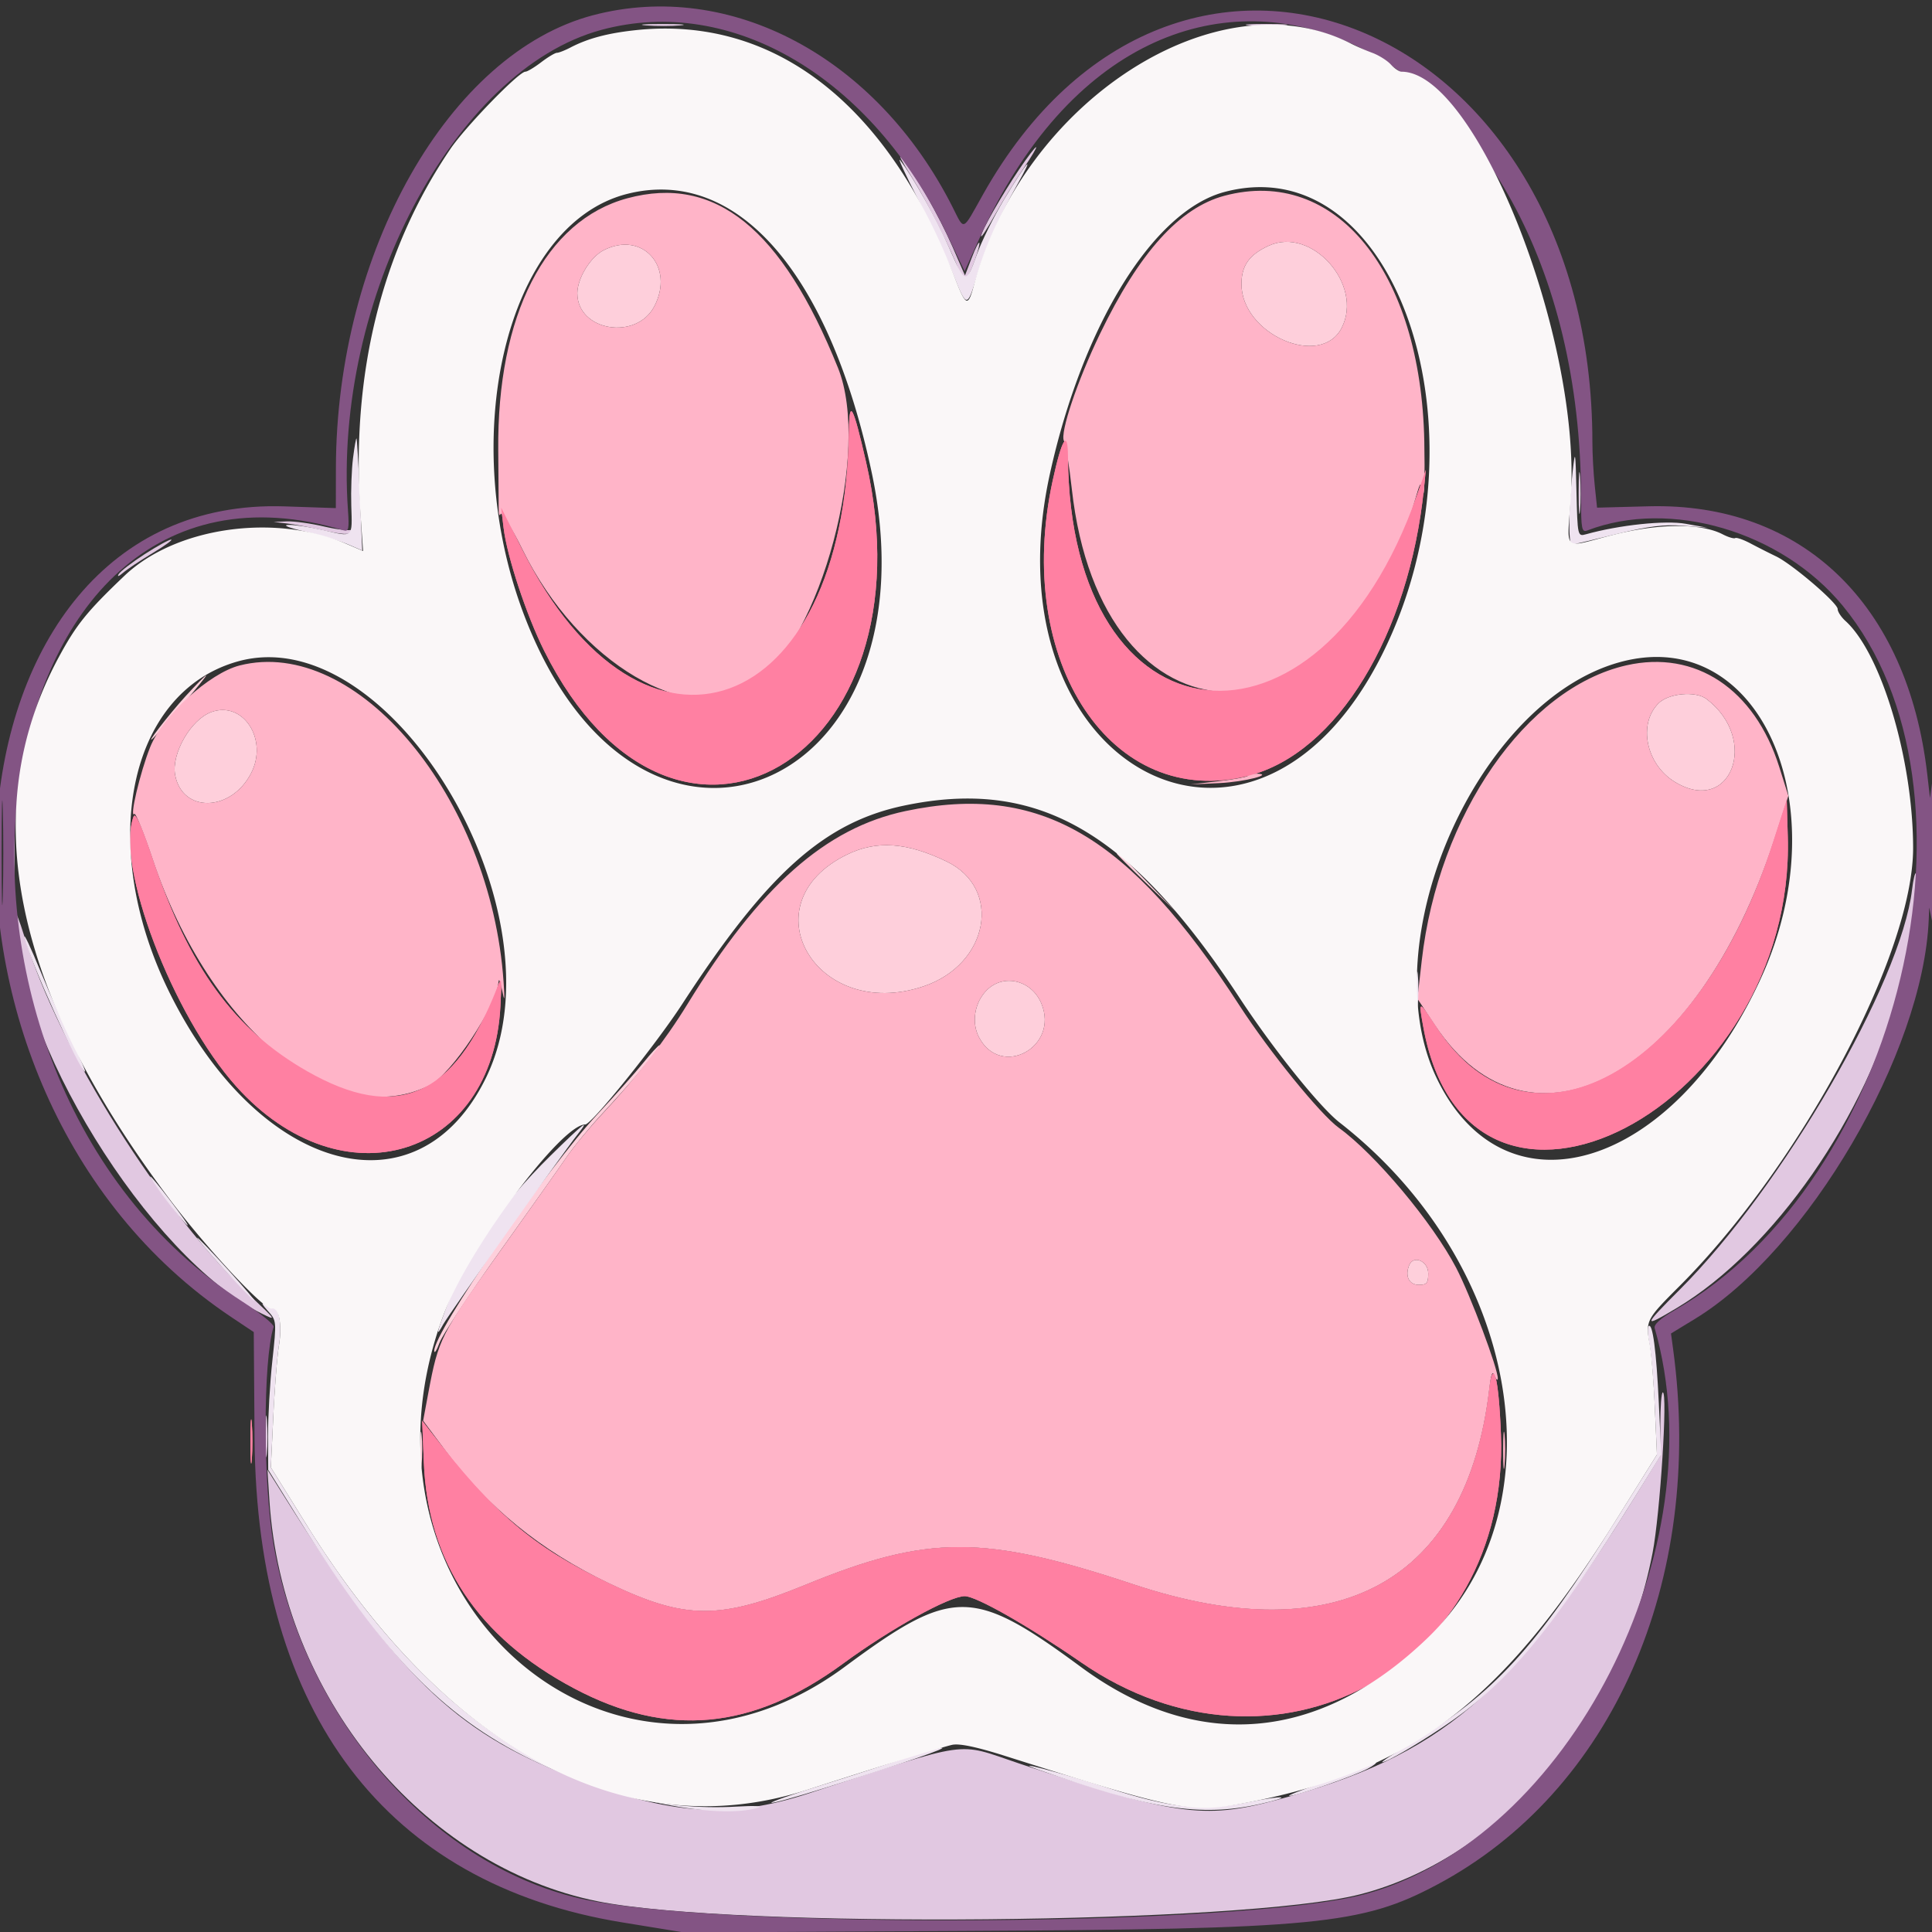 <svg xmlns="http://www.w3.org/2000/svg" width="512" height="512"><rect width="100%" height="100%" fill="#333333" stroke="none"/><path fill="#ff80a2" fill-rule="evenodd" d="M224.985 114c-.893 76.224-54.548 95.725-86.673 31.5l-5.502-11 .651 5.413c.913 7.59 6.048 23.118 10.776 32.587 34.534 69.16 103.333 28.827 85.288-50-3.46-15.113-4.441-16.951-4.54-8.5m53.996 13.32c-10.496 48.159 15.727 87.584 52.019 78.211 23.337-6.028 42.387-37.274 46.354-76.031l.511-5-2.366 6.75c-26.057 74.304-92.105 66.847-92.481-10.441-.035-7.126-1.624-4.562-4.037 6.511m190.727 96.397c-19.568 60.812-64.692 85.54-88.902 48.718-4.938-7.512-4.911-7.508-3.645-.435 11.952 66.811 98.692 21.671 96.621-50.283l-.282-9.783zm-434.296-7.349c-4.904 12.781 10.305 52.754 27.239 71.588 28.069 31.22 67.933 19.031 69.97-21.395.387-7.684.342-7.897-.972-4.55-11.31 28.804-26.527 35.421-50.271 21.862-19.311-11.027-31.306-27.504-40.914-56.202-2.953-8.819-4.595-12.494-5.052-11.303m359.255 151.809c-5.989 50.958-40.099 69.699-94.167 51.739-39.825-13.23-54.592-13.219-87 .059-22.886 9.377-31.91 9.301-52.22-.439-20.132-9.654-30.266-18.271-47.091-40.045l-2.311-2.991.44 11c1.06 26.488 14.27 46.381 39.792 59.923 24.825 13.171 47.285 11.092 71.39-6.611C235.981 431.647 251.591 423 255.657 423c3.033 0 16.694 7.768 30.843 17.538 51.165 35.331 113.556 1.484 111.262-60.358-.557-15.019-2.057-20.835-3.095-12.003M66.36 382c0 5.225.169 7.363.375 4.75s.206-6.887 0-9.5-.375-.475-.375 4.75"/><path fill="#e1c8e1" fill-rule="evenodd" d="M171.28 6.736c2.629.207 6.679.204 9-.005 2.321-.21.17-.379-4.78-.376s-6.849.175-4.22.381m160 0c2.629.207 6.679.204 9-.005 2.321-.21.17-.379-4.78-.376s-6.849.175-4.22.381M270.179 44.75c-4.683 6.912-10.183 16.558-10.168 17.831.007.505 1.633-1.993 3.614-5.553s5.368-9.072 7.526-12.25S274.85 39 274.575 39s-2.254 2.587-4.396 5.75m-28.606 2.092c4.031 6.375 10.905 20.065 12.758 25.408.992 2.863 2.085 2.028 3.88-2.964 2.191-6.095 1.546-6.834-.741-.847l-1.741 4.56-3.287-7.561c-3.591-8.26-10.063-19.601-13.398-23.479-1.163-1.352-.025.845 2.529 4.883M418.355 130.5c-.003 4.95.166 7.101.376 4.78.209-2.321.212-6.371.005-9-.206-2.629-.378-.73-.381 4.22M76 138.72c1.925.219 6.391 1.059 9.924 1.866 4.902 1.118 6.679 1.188 7.5.293.777-.846.752-.99-.091-.518-.642.36-4.017-.017-7.5-.838-3.483-.822-7.908-1.428-9.833-1.348l-3.5.145zm-37.724 8.18c-3.319 2.145-6.391 4.508-6.827 5.25-.45.766.038.626 1.129-.325 1.057-.921 4.596-3.284 7.863-5.25S45.916 143 45.346 143s-3.751 1.755-7.07 3.9M3.392 225c0 7.425.157 10.463.35 6.75s.192-9.787 0-13.5c-.193-3.713-.35-.675-.35 6.75m503.323 10.757c-2.918 24.638-34.351 78.793-61.48 105.922-9.92 9.92-10.008 10.426-.858 4.943 25.688-15.396 50.516-51.092 59.115-84.993 2.329-9.18 5.168-29.302 4.262-30.208-.258-.259-.726 1.693-1.039 4.336M4.054 242.14c-1.048 32.06 35.467 91.269 65.377 106.009 3.877 1.911 3.751 1.707-2.666-4.322C42.874 321.382 15.623 278.12 6.403 248c-1.263-4.125-2.32-6.762-2.349-5.86M440 377.396v8.396l-6.092 9.854c-33.306 53.872-51.909 69.67-95.939 81.469-18.976 5.085-27.118 3.911-67.969-9.803-16.854-5.658-12.003-6.348-55.5 7.899-21.251 6.961-36.763 5.89-63.186-4.361-31.014-12.032-46.179-26.872-76.128-74.491l-4.313-6.859.519 8.075c3.322 51.712 40.365 96.923 87.108 106.314 36.055 7.244 171.109 6.012 201.815-1.842 37.428-9.572 69.149-46.554 77.631-90.503 2.004-10.386 4.053-42.544 2.71-42.544-.361 0-.656 3.778-.656 8.396M70.355 380.5c-.003 4.95.166 7.101.376 4.78.209-2.321.212-6.371.005-9-.206-2.629-.378-.73-.381 4.22"/><path fill="#fecfdb" fill-rule="evenodd" d="M336.222 65.123C331.058 67.49 329 70.382 329 75.272c0 13.294 20.943 22.474 26.547 11.637 5.899-11.407-7.938-27.006-19.325-21.786M160.03 66.279c-3.56 1.802-7.03 7.451-7.03 11.446 0 10.008 15.669 12.618 20.434 3.403 5.413-10.468-3.201-20.011-13.404-14.849M49.149 184.528c-4.385 4.797-11.266 13.73-8.453 10.972 2.336-2.289 14.342-16.5 13.941-16.5-.24 0-2.71 2.487-5.488 5.528m390.372 1.86c-5.476 5.476-3.305 16.11 4.242 20.774 14.835 9.169 22.692-11.097 8.496-21.912-2.886-2.199-10.041-1.559-12.738 1.138M56 188.704c-5.433 1.976-10.644 11.05-9.586 16.689 1.896 10.105 14.811 9.808 20.122-.462 4.623-8.94-2.102-19.296-10.536-16.227m168.5 37.751c-26.557 12.936-8.3 44.494 20.215 34.942 17.356-5.814 21.053-25.943 6.085-33.131-10.538-5.061-18.503-5.609-26.3-1.811m71.5-.18c0 .151 3.488 3.639 7.75 7.75l7.75 7.475-7.475-7.75c-6.943-7.198-8.025-8.206-8.025-7.475m-34.479 36.113c-3.246 3.247-4.135 8.523-2.099 12.461 5.734 11.088 21.355 2.685 16.555-8.905-2.564-6.19-9.995-8.017-14.456-3.556M170.4 281.75c-2.113 2.613-7.454 8.607-11.871 13.321-13.528 14.44-43.633 58.046-43.446 62.929.032.825.668-.16 1.414-2.189s7.882-12.829 15.858-24 15.996-22.515 17.823-25.209 6.08-7.869 9.452-11.5 7.623-8.402 9.448-10.602 3.975-4.788 4.776-5.75 1.215-1.75.921-1.75-2.263 2.137-4.375 4.75m203.011 53.621c-1.112 2.897.021 5.129 2.603 5.129 2.096 0 2.486-.471 2.486-3 0-3.355-3.98-5.019-5.089-2.129M111.343 384.5c.003 4.4.179 6.076.39 3.724s.209-5.952-.006-8-.388-.124-.384 4.276"/><path fill="#ffb4c8" fill-rule="evenodd" d="M166.271 52.54c-21.736 5.854-34.592 30.97-34.229 66.873.072 7.198.126 14.212.119 15.587s.221 1.923.507 1.218 2.911 3.569 5.833 9.5c14.823 30.081 44.164 47.374 61.136 36.032 17.905-11.966 31.3-62.257 22.44-84.25-14.897-36.978-32.572-51.218-55.806-44.96m158.229-.667c-11.896 3.168-22.587 15.032-33.005 36.627-5.98 12.395-10.637 26.225-9.541 28.335.475.916 1.411 6.615 2.078 12.665 7.788 70.557 70.495 72.278 91.112 2.5 1.326-4.489 1.331-4.492 1.977-1.5.356 1.65.505-4.425.332-13.5-.86-45.049-23.551-72.957-52.953-65.127m11.722 13.25C331.058 67.49 329 70.382 329 75.272c0 13.294 20.943 22.474 26.547 11.637 5.899-11.407-7.938-27.006-19.325-21.786M160.03 66.279c-3.56 1.802-7.03 7.451-7.03 11.446 0 10.008 15.669 12.618 20.434 3.403 5.413-10.468-3.201-20.011-13.404-14.849M63.5 176.357C55.466 178.4 43.113 189.677 39.792 198c-2.675 6.706-5.602 19.144-4.167 17.708.344-.343 2.557 5.148 4.919 12.202 15.039 44.918 48.791 72.345 73.381 59.629 5.838-3.019 17.603-20.771 18.217-27.486.078-.854.502.247.942 2.447.638 3.192.712 2.73.369-2.286-3.357-49.062-38.956-91.737-69.953-83.857m367.5-.035c-26.573 6.035-49.843 39.622-54.225 78.266l-1.144 10.088 4.718 7.097c25.037 37.661 69.442 13.44 89.702-48.929l3.882-11.952-2.431-7.696c-6.516-20.622-22.203-31.031-40.502-26.874m8.521 10.066c-5.476 5.476-3.305 16.11 4.242 20.774 14.835 9.169 22.692-11.097 8.496-21.912-2.886-2.199-10.041-1.559-12.738 1.138M56 188.704c-5.433 1.976-10.644 11.05-9.586 16.689 1.896 10.105 14.811 9.808 20.122-.462 4.623-8.94-2.102-19.296-10.536-16.227m274.737 16.892c-.328.328-3.891.979-7.917 1.446l-7.32.849 7.693-.364c6.632-.314 14.757-2.4 9.724-2.497-.871-.016-1.852.238-2.18.566m-90.763 9.344c-21.177 4.469-38.64 19.938-57.824 51.222-5.867 9.566-13.496 19.401-22.452 28.94-3.409 3.631-7.694 8.806-9.523 11.5s-9.982 14.232-18.118 25.64c-15.261 21.399-15.879 22.624-18.52 36.758l-1.401 7.5 5.605 7.5c11.677 15.626 25.447 26.861 43.575 35.554 20.271 9.72 29.309 9.793 52.184.421 32.408-13.278 47.175-13.289 87-.059 54.08 17.964 88.178-.779 94.17-51.765.478-4.069.862-5.045 1.422-3.613.422 1.079.799 1.443.838.809.146-2.402-7.274-22.156-11.023-29.347-6.267-12.02-21.495-30.196-31.086-37.105-4.863-3.503-18.429-20.198-26.324-32.395-29.276-45.226-53.016-59.054-88.523-51.56M224.5 226.455c-26.557 12.936-8.3 44.494 20.215 34.942 17.356-5.814 21.053-25.943 6.085-33.131-10.538-5.061-18.503-5.609-26.3-1.811m37.021 35.933c-3.246 3.247-4.135 8.523-2.099 12.461 5.734 11.088 21.355 2.685 16.555-8.905-2.564-6.19-9.995-8.017-14.456-3.556m111.89 72.983c-1.112 2.897.021 5.129 2.603 5.129 2.096 0 2.486-.471 2.486-3 0-3.355-3.98-5.019-5.089-2.129m24.932 49.129c.003 4.4.179 6.076.39 3.724s.209-5.952-.006-8-.388-.124-.384 4.276"/><path fill="#ff80a2" fill-rule="evenodd" d="M224.985 114c-.893 76.224-54.548 95.725-86.673 31.5l-5.502-11 .651 5.413c.913 7.59 6.048 23.118 10.776 32.587 34.534 69.16 103.333 28.827 85.288-50-3.46-15.113-4.441-16.951-4.54-8.5m53.996 13.32c-10.496 48.159 15.727 87.584 52.019 78.211 23.337-6.028 42.387-37.274 46.354-76.031l.511-5-2.366 6.75c-26.057 74.304-92.105 66.847-92.481-10.441-.035-7.126-1.624-4.562-4.037 6.511m190.727 96.397c-19.568 60.812-64.692 85.54-88.902 48.718-4.938-7.512-4.911-7.508-3.645-.435 11.952 66.811 98.692 21.671 96.621-50.283l-.282-9.783zm-434.296-7.349c-4.904 12.781 10.305 52.754 27.239 71.588 28.069 31.22 67.933 19.031 69.97-21.395.387-7.684.342-7.897-.972-4.55-11.31 28.804-26.527 35.421-50.271 21.862-19.311-11.027-31.306-27.504-40.914-56.202-2.953-8.819-4.595-12.494-5.052-11.303m359.255 151.809c-5.989 50.958-40.099 69.699-94.167 51.739-39.825-13.23-54.592-13.219-87 .059-22.886 9.377-31.91 9.301-52.22-.439-20.132-9.654-30.266-18.271-47.091-40.045l-2.311-2.991.44 11c1.06 26.488 14.27 46.381 39.792 59.923 24.825 13.171 47.285 11.092 71.39-6.611C235.981 431.647 251.591 423 255.657 423c3.033 0 16.694 7.768 30.843 17.538 51.165 35.331 113.556 1.484 111.262-60.358-.557-15.019-2.057-20.835-3.095-12.003M66.36 382c0 5.225.169 7.363.375 4.75s.206-6.887 0-9.5-.375-.475-.375 4.75"/><path fill="#835484" fill-rule="evenodd" d="M157.216 4.019c-38.161 9.998-68.098 62.701-68.198 120.058L89 134.655l-13.499-.458C-18.77 131-29.169 288.628 61.326 349.059l5.925 3.956.21 28.243c.543 72.835 34.874 118.002 97.438 128.195l16.349 2.663 73.626-.389c94.041-.498 105.972-1.656 125.869-12.222 46.464-24.674 71.033-80.393 62.64-142.061l-.552-4.056 6.335-3.859c29.877-18.206 60.521-70.533 61.966-105.814l.131-3.215.737 3.5c.405 1.925.728-6.625.718-19s-.295-20.475-.633-18l-.615 4.5-.724-6.29c-5.198-45.157-33.232-72.113-73.878-71.036l-13.632.361-.618-5.914c-.34-3.253-.618-8.378-.618-11.389C422 5.323 311.625-39.539 260.482 51.583c-5.591 9.962-4.818 9.66-8.109 3.167-20.069-39.606-58.803-60.256-95.157-50.731m2.146 3.903c-39.044 10.563-71.148 71.446-67.146 127.336.349 4.874.172 5.687-1.152 5.288C-7.973 110.708-30.601 283.812 64.338 345c4.694 3.025 8.368 6.02 8.166 6.656-2.823 8.851-2.813 41.575.018 57.81 7.932 45.486 41.444 84.274 80.842 93.571 35.353 8.343 176.245 7.61 208.427-1.084 53.842-14.545 93.447-91.95 76.724-149.953-.286-.994 1.509-2.613 5.318-4.797 59.976-34.391 84.646-138.013 44.457-186.737-16.212-19.654-45.664-28.318-67.62-19.893-1.484.57-1.67-.363-1.67-8.36 0-125.91-112.064-174.231-159.549-68.797l-3.812 8.464-4.7-9.807C231.01 20.482 193.945-1.435 159.362 7.922M.428 226c0 12.375.143 17.438.319 11.25.175-6.187.175-16.312 0-22.5-.176-6.187-.319-1.125-.319 11.25"/><path fill="#efe3f0" fill-rule="evenodd" d="M243.377 53c3.513 6.875 7.677 15.757 9.255 19.738 3.52 8.882 3.678 8.894 6.242.451 2.412-7.94 5.577-15.114 10.672-24.189 5.026-8.951 2.664-6.338-3.412 3.774-2.734 4.551-6.017 11.189-7.295 14.753-2.842 7.925-3.069 7.868-7.293-1.849-3.28-7.547-9.733-19.073-12.975-23.178-.869-1.1 1.294 3.625 4.806 10.5M93.553 121.423c-.379 3.034-.586 8.682-.461 12.553.281 8.649.565 8.391-7.197 6.561-3.517-.829-7.745-1.475-9.395-1.435-1.808.043-.02.763 4.5 1.811 4.125.957 9.188 2.47 11.251 3.363l3.752 1.623-.641-14.7c-.352-8.084-.748-14.832-.88-14.995s-.55 2.186-.929 5.219M416.764 125c-1.094 9.672-1.175 19.521-.159 19.348.492-.083 5.845-1.361 11.895-2.839 8.427-2.06 12.52-2.568 17.5-2.174l6.5.514-5.758-1.039c-5.393-.973-17.654.317-26.459 2.785-2.19.613-2.221.471-2.5-11.237-.263-11.037-.334-11.408-1.019-5.358M6.501 248.483C7.765 254.248 21.188 284 22.525 284c.275 0-1.145-3.262-3.156-7.25s-5.876-12.65-8.589-19.25-4.639-10.657-4.279-9.017M375.343 262.5c.003 4.4.179 6.076.39 3.724s.209-5.952-.006-8-.388-.124-.384 4.276m-229.444 43.759c-13.412 13.188-22.317 26.233-27.814 40.741-2.393 6.316-2.595 7.585-.635 3.982 1.399-2.571 31.58-45.245 35.526-50.232 3.692-4.666 1.671-3.093-7.077 5.509m-103.802 9.109c1.872 2.677 4.891 6.502 6.709 8.5s.952.482-1.925-3.368c-6.349-8.496-9.494-11.87-4.784-5.132m16.916 20.647c3.974 4.408 7.734 8.321 8.356 8.697s-2.412-3.231-6.742-8.014c-4.33-4.784-8.09-8.698-8.356-8.698s2.768 3.607 6.742 8.015m11.901 11.313c2.407 2.643 2.411 2.681 1.249 13.411-.641 5.919-1.147 14.811-1.125 19.761l.042 9 8.21 13.235c22.766 36.698 39.176 53.294 64.071 64.796 20.665 9.548 46.881 14.783 57.639 11.509 1.375-.418-1.1-.549-5.5-.289-42.975 2.533-82.142-23.039-114.199-74.563l-9.526-15.311.66-13.689c.364-7.528 1.03-15.903 1.48-18.61.852-5.111.121-10.067-1.487-10.093-.51-.009-1.603-.419-2.428-.912-.825-.492-.414.297.914 1.755m365.975 4.113c-.336.338-.226 2.514.243 4.836.47 2.323 1.107 9.848 1.415 16.723l.561 12.5-10.804 17.255c-21.313 34.039-32.483 46.205-54.383 59.234-4.631 2.755-8.051 5.01-7.599 5.01 1.095.001 8.831-4.476 15.858-9.178 17.48-11.696 29.014-25.56 51.847-62.321l6.211-10-.624-13.5c-.645-13.948-1.662-21.627-2.725-20.559M239.5 466.026c-4.4 1.525-14.182 4.699-21.738 7.052-7.556 2.354-13.56 4.457-13.343 4.674s6.399-1.488 13.738-3.79c21.437-6.723 33.493-10.873 31.343-10.788-1.1.044-5.6 1.327-10 2.852m122.041 2.171c-1.077.625-6.252 2.607-11.5 4.405s-9.014 3.298-8.369 3.333c1.703.094 17.308-5.322 20.828-7.23 1.65-.894 2.55-1.629 2-1.635-.55-.005-1.882.502-2.959 1.127m-86.541.716c29.681 10.557 43.143 12.663 58.775 9.195 9.214-2.044 6.855-2.499-2.807-.541-12.296 2.491-20.655 1.645-37.468-3.793-12.097-3.912-26.397-7.67-18.5-4.861"/><path fill="#faf7f8" fill-rule="evenodd" d="M168.352 8.005c-7.369.796-12.584 2.191-17.199 4.598-1.459.762-3.061 1.387-3.559 1.391-.498.003-2.38 1.131-4.183 2.506s-3.685 2.5-4.184 2.5c-1.74 0-15.855 14.548-19.89 20.5-18.314 27.017-26.383 59.818-23.802 96.761l.682 9.761-4.473-1.918c-19.032-8.157-45.261-4.379-58.744 8.463-9.943 9.47-12.77 12.971-17.404 21.552C-6.433 214.905 3.364 262.677 45.103 318c9.814 13.008 24.976 29.242 26.895 28.796s2.839 4.246 1.917 9.782c-.45 2.707-1.116 11.082-1.48 18.61l-.66 13.689 9.526 15.311c37.426 60.152 85.268 85.428 132.699 70.106 19.159-6.188 35.201-11.168 38.288-11.883 1.886-.438 6.417.503 14 2.907 47.06 14.916 49.267 15.334 64.816 12.265 43.481-8.581 67.199-26.835 97.2-74.807l10.804-17.276-.561-12.5c-.308-6.875-.895-14.3-1.304-16.5-1.206-6.493-1.077-6.752 7.843-15.672 32.171-32.171 61.926-87.968 61.908-116.09-.015-23.391-8.416-51.57-17.946-60.194-1.126-1.02-2.048-2.431-2.048-3.136 0-1.605-12.065-11.923-16.331-13.967a218 218 0 0 1-6.669-3.378c-1.925-1.023-3.791-1.683-4.146-1.467s-1.859-.236-3.342-1.005c-5.774-2.996-17.051-2.914-29.254.212-13.446 3.444-11.951 4.804-10.974-9.985C419.084 89.417 391.078 19 371.413 19c-.606 0-1.88-.859-2.83-1.909-.95-1.049-3.158-2.439-4.905-3.088s-4.303-1.757-5.678-2.462c-35.254-18.073-86.945 15.133-99.951 64.209-1.495 5.642-2.122 5.388-4.957-2-17.741-46.24-47.998-69.714-84.74-65.745m-2.182 43.391c-32.085 8.148-45.59 65.002-26.802 112.834 30.924 78.733 109.525 45.345 91.66-38.935-11.283-53.227-35.884-81.257-64.858-73.899m158.33-.521c-18.853 5.01-37.55 35.18-46.248 74.625-17.098 77.534 53.812 116.215 87.995 48 29.518-58.908 3.713-134.708-41.747-122.625M62.951 175.303c-29.085 8.223-37.354 48.97-17.872 88.062 23.861 47.877 65.785 59.025 83.712 22.259 21.317-43.721-25.274-121.791-65.84-110.321m366.154.222c-37.631 10.52-65.568 73.874-48.485 109.953 18.06 38.143 62.805 24.518 86.029-26.197 21.077-46.028-.48-94.117-37.544-83.756M239.64 213.481c-21.159 4.421-36.314 17.96-58.787 52.519-7.095 10.911-24.075 32-25.766 32-6.388 0-31.003 33.067-37.517 50.4-28.083 74.728 44.933 138.756 106.37 93.275 28.481-21.083 33.811-21.074 62.554.116 30.678 22.616 63.011 19.931 91.728-7.616 35.821-34.363 24.784-99.298-23.238-136.715-5.251-4.092-17.603-19.486-26.446-32.96-29.093-44.328-53.601-58.393-88.898-51.019"/></svg>